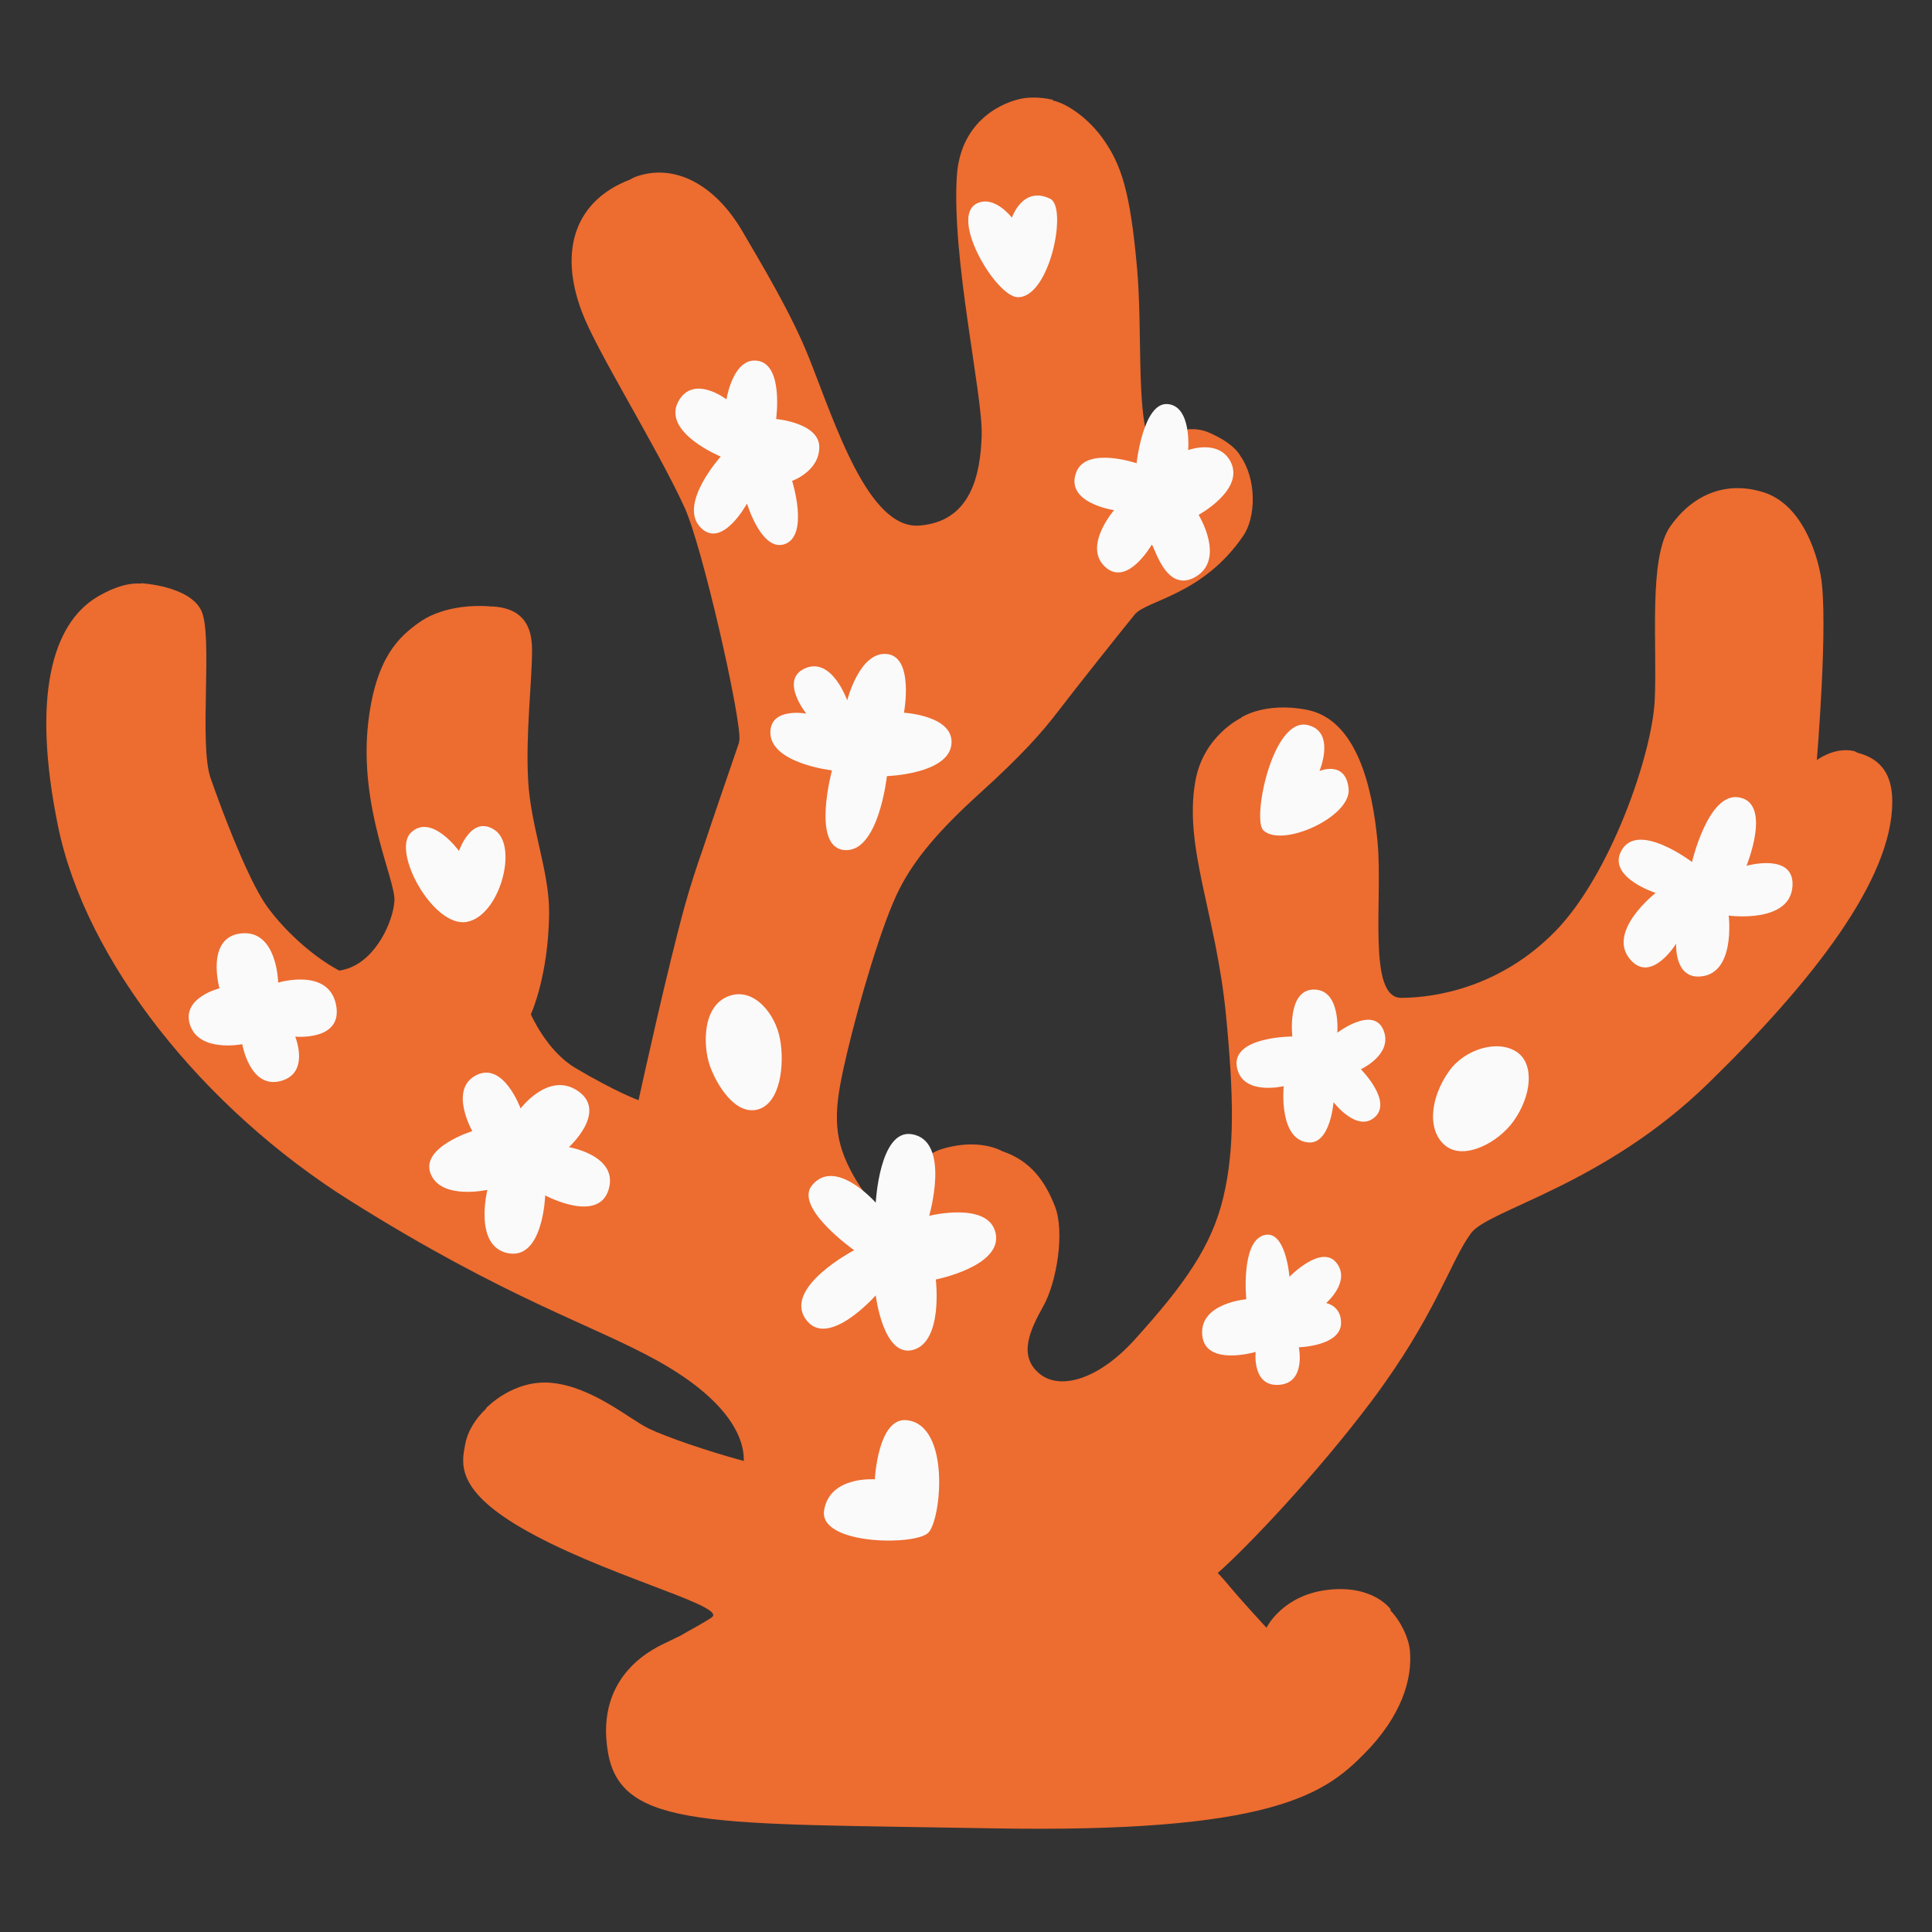 <?xml version="1.0" encoding="UTF-8" standalone="no"?>
<!-- Generator: Adobe Illustrator 25.2.3, SVG Export Plug-In . SVG Version: 6.00 Build 0)  -->

<svg
   version="1.1"
   x="0px"
   y="0px"
   viewBox="0 0 128 128"
   style="enable-background:new 0 0 128 128;"
   xml:space="preserve"
   id="svg41198"
   sodipodi:docname="coral.svg"
   inkscape:version="1.2.2 (732a01da63, 2022-12-09)"
   xmlns:inkscape="http://www.inkscape.org/namespaces/inkscape"
   xmlns:sodipodi="http://sodipodi.sourceforge.net/DTD/sodipodi-0.dtd"
   xmlns="http://www.w3.org/2000/svg"
   xmlns:svg="http://www.w3.org/2000/svg"><rect x="0" y="0" width="128" height="128" fill="#333333" stroke="none"/><defs
   id="defs41202" /><sodipodi:namedview
   id="namedview41200"
   pagecolor="#ffffff"
   bordercolor="#000000"
   borderopacity="0.25"
   inkscape:showpageshadow="2"
   inkscape:pageopacity="0.0"
   inkscape:pagecheckerboard="0"
   inkscape:deskcolor="#d1d1d1"
   showgrid="false"
   inkscape:zoom="4.2421875"
   inkscape:cx="48.913444"
   inkscape:cy="63.882136"
   inkscape:window-width="1366"
   inkscape:window-height="697"
   inkscape:window-x="-8"
   inkscape:window-y="-8"
   inkscape:window-maximized="1"
   inkscape:current-layer="Layer_3" />
<g
   id="Layer_2">
</g>
<g
   id="Layer_3">
	<path
   id="path41163"
   style="fill:#ed6c30"
   d="M 68.492 6.463 C 68.26 6.462 68.01 6.477 67.76 6.52 C 66.55 6.73 63.631 7.889 63.391 11.689 C 63.051 17.229 65.119 26.15 65.039 28.84 C 64.959 31.53 64.29 34.56 60.91 34.82 C 57.53 35.08 55.329 28.07 53.609 23.73 C 52.419 20.74 50.459 17.51 49.189 15.33 C 47.369 12.21 44.69 10.819 42.18 11.689 C 42.016 11.746 41.868 11.82 41.73 11.904 C 38.215 13.247 36.959 16.451 38.551 20.66 C 39.531 23.28 43.43 29.45 45.34 33.59 C 46.53 36.18 49.08 47.44 48.99 49 C 48.987 49.064 48.961 49.161 48.951 49.234 C 48.182 51.481 47.346 53.897 46.566 56.244 C 46.149 57.436 45.733 58.698 45.369 60.01 C 44.242 64.097 42.597 71.559 42.305 72.891 C 42.244 72.869 40.783 72.337 38.109 70.75 C 36.209 69.62 35.17 67.199 35.17 67.199 C 35.17 67.199 36.331 64.719 36.381 60.529 C 36.411 57.739 35.16 54.819 34.99 51.699 C 34.82 48.579 35.25 45.199 35.25 43.039 C 35.25 40.869 34.04 40.27 32.65 40.18 C 32.629 40.178 32.611 40.186 32.59 40.186 C 31.209 40.052 29.147 40.223 27.699 41.289 C 26.459 42.199 24.891 43.53 24.391 47.92 C 23.761 53.51 26.221 58.299 26.131 59.689 C 26.041 61.069 24.931 63.52 23.061 64.16 C 22.864 64.227 22.671 64.275 22.48 64.307 C 20.294 63.141 18.201 60.966 17.33 59.5 C 16.18 57.57 14.729 53.789 13.949 51.539 C 13.169 49.289 14.12 42.111 13.34 40.461 C 12.56 38.811 9.359 38.641 9.359 38.641 C 9.359 38.641 9.348 38.664 9.348 38.664 C 8.58 38.609 7.639 38.842 6.471 39.529 C 3.411 41.329 2.11 46.241 3.84 54.711 C 5.66 63.661 13.451 73.441 23.211 79.561 C 33.641 86.111 39.25 87.75 43.59 90.17 C 48.108 92.693 49.332 95.16 49.275 96.793 C 46.833 96.132 44.132 95.198 42.971 94.641 C 41.701 94.021 39.271 91.889 36.551 91.619 C 34.001 91.369 32.211 93.289 32.211 93.289 C 32.211 93.289 32.209 93.32 32.209 93.322 C 31.5 93.994 30.988 94.814 30.83 95.641 C 30.6 96.861 30.1 98.619 34.48 101.189 C 39.7 104.249 47.65 106.24 47.24 107.07 C 47.225 107.101 47.173 107.132 47.15 107.162 C 46.437 107.631 45.658 108.019 45.086 108.367 C 44.773 108.516 44.514 108.635 44.17 108.811 C 43.61 109.091 39.369 110.8 40.279 116.1 C 41.159 121.23 47.169 120.791 65.699 121.131 C 84.229 121.471 87.73 118.85 90.32 116.26 C 92.91 113.67 93.58 111.179 93.41 109.359 C 93.342 108.565 92.838 107.441 92.121 106.699 C 92.122 106.695 92.141 106.631 92.141 106.631 C 92.141 106.631 91.01 104.98 87.98 105.33 C 84.95 105.68 83.91 107.84 83.91 107.84 C 83.91 107.84 82.441 106.281 81.141 104.721 C 81.006 104.559 80.835 104.382 80.68 104.213 C 82.604 102.527 87.225 97.665 90.82 92.891 C 95.14 87.141 96.071 83.579 97.461 81.699 C 98.621 80.129 106.229 78.55 113.189 71.76 C 120.109 65.01 125.369 58.259 125.369 53.119 C 125.369 51.4 124.696 50.29 123.064 49.871 C 122.977 49.825 122.895 49.771 122.789 49.75 C 121.499 49.49 120.369 50.359 120.369 50.359 C 120.369 50.359 121.151 41.09 120.631 38.15 C 120.341 36.53 119.33 33.389 116.82 32.609 C 114.31 31.829 112.14 32.789 110.67 34.859 C 109.2 36.929 109.801 42.729 109.631 46.369 C 109.461 49.999 106.691 57.959 103.051 61.689 C 99.411 65.419 95.08 66.109 92.83 66.109 C 90.58 66.109 91.62 59.621 91.27 55.811 C 90.92 52.001 89.83 47.669 86.6 47.029 C 83.8 46.479 82.23 47.539 82.23 47.539 C 82.23 47.539 82.23 47.562 82.23 47.562 C 82.23 47.563 82.211 47.57 82.211 47.57 C 82.211 47.57 79.739 48.74 79.199 51.73 C 78.409 56.13 80.561 60.501 81.221 67.211 C 81.751 72.671 81.801 76.161 81.051 79.311 C 80.281 82.561 78.48 85.1 75.17 88.76 C 72.77 91.41 70.291 92.07 68.961 91.08 C 67.371 89.88 68.261 88.08 69.131 86.52 C 70.001 84.96 70.571 81.621 69.881 79.891 C 69.261 78.336 68.348 76.932 66.422 76.277 C 65.331 75.714 63.787 75.664 62.27 76.17 C 60.767 76.671 59.473 78.986 58.693 80.635 C 58.684 80.626 57.168 79.323 56.131 77.08 C 55.091 74.83 55.351 73.001 56.131 69.711 C 56.911 66.421 58.449 61.099 59.609 58.859 C 60.609 56.919 62.14 55.071 64.91 52.561 C 67.68 50.051 69.011 48.56 70.131 47.09 C 71.251 45.62 74.4 41.661 75.18 40.711 C 75.96 39.761 79.679 39.44 82.369 35.5 C 83.22 34.255 83.267 31.743 82.164 30.186 C 82.07 30.006 81.906 29.818 81.697 29.629 C 81.688 29.62 81.678 29.612 81.668 29.604 C 81.318 29.294 80.822 28.977 80.1 28.66 C 78.791 28.085 77.39 28.717 76.098 29.23 C 75.303 26.889 75.686 21.862 75.34 17.85 C 74.88 12.59 74.26 10.89 73.1 9.23 C 72.19 7.929 70.784 6.885 69.758 6.658 C 69.757 6.656 69.74 6.609 69.74 6.609 C 69.74 6.609 69.19 6.464 68.492 6.463 z " />
	
	<path
   style="fill:#fafafa"
   d="M30.41,56.38c0,0,0.82-2.45,2.38-1.38c1.57,1.07,0.31,5.71-1.88,6.08c-2.2,0.38-4.96-4.64-3.7-5.9   C28.57,53.83,30.41,56.38,30.41,56.38z"
   id="path41167" />
	<path
   style="fill:#fafafa"
   d="M18.43,65.1c0,0-0.06-3.51-2.45-3.26s-1.44,3.64-1.44,3.64s-2.57,0.63-1.94,2.45   s3.45,1.25,3.45,1.25s0.5,2.95,2.51,2.45c2.01-0.5,1-2.95,1-2.95s3.2,0.31,2.7-2.13C21.75,64.09,18.43,65.1,18.43,65.1z"
   id="path41169" />
	<path
   style="fill:#fafafa"
   d="M34.49,73.44c0,0-1.13-3.14-2.95-2.2c-1.82,0.94-0.25,3.7-0.25,3.7s-3.45,1.07-2.76,2.82   c0.69,1.76,3.76,1.07,3.76,1.07s-0.94,3.76,1.38,4.2c2.32,0.44,2.45-3.83,2.45-3.83s3.51,1.88,4.2-0.38   c0.69-2.26-2.63-2.82-2.63-2.82s2.57-2.32,0.63-3.7C36.37,70.93,34.49,73.44,34.49,73.44z"
   id="path41171" />
	<path
   style="fill:#fafafa"
   d="M48.35,65.97c-1.88,0.63-1.76,3.39-1.32,4.64c0.44,1.25,1.69,3.32,3.2,2.89   c1.51-0.44,1.76-3.07,1.44-4.7C51.36,67.17,49.97,65.43,48.35,65.97z"
   id="path41173" />
	<path
   style="fill:#fafafa"
   d="M56.13,46.4c0,0,0.82-3.26,2.63-3.07c1.82,0.19,1.13,3.89,1.13,3.89s3.39,0.19,3.14,2.13   c-0.25,1.94-4.27,2.07-4.27,2.07s-0.56,5.21-2.89,4.89c-2.1-0.28-0.75-5.27-0.75-5.27s-4.16-0.47-4.08-2.57   c0.06-1.63,2.38-1.19,2.38-1.19s-1.82-2.26-0.06-3.01C55.12,43.52,56.13,46.4,56.13,46.4z"
   id="path41175" />
	<path
   style="fill:#fafafa"
   d="M67.04,14.42c0,0-1.16-1.52-2.32-0.94c-1.85,0.93,1.26,6.17,2.7,6.21c2.13,0.06,3.33-5.96,2.16-6.52   C67.76,12.28,67.04,14.42,67.04,14.42z"
   id="path41177" />
	<path
   style="fill:#fafafa"
   d="M48.13,26.46c0,0,0.44-2.86,2.11-2.55c1.68,0.31,1.18,3.85,1.18,3.85s2.86,0.25,2.86,1.86   s-1.8,2.24-1.8,2.24s1.12,3.54-0.44,4.17s-2.55-2.67-2.55-2.67s-1.68,3.11-3.11,1.55s1.37-4.66,1.37-4.66s-3.93-1.61-2.8-3.67   C45.96,24.78,48.13,26.46,48.13,26.46z"
   id="path41179" />
	<path
   style="fill:#fafafa"
   d="M75.3,30.69c0,0,0.44-4.04,2.05-3.92c1.62,0.12,1.37,3.05,1.37,3.05s2-0.75,2.8,0.75   c0.99,1.86-2.11,3.54-2.11,3.54s1.8,2.92-0.19,4.1c-2.04,1.21-2.8-2.3-2.92-2.11s-1.68,2.8-3.11,1.43   c-1.43-1.37,0.62-3.73,0.62-3.73s-3.33-0.48-2.49-2.55C72.01,29.57,75.3,30.69,75.3,30.69z"
   id="path41181" />
	<path
   style="fill:#fafafa"
   d="M58.02,79.68c0,0,0.25-4.85,2.36-4.54c2.65,0.39,1.18,5.41,1.18,5.41s3.98-0.99,4.41,1.18   S62,84.77,62,84.77s0.5,4.1-1.49,4.66c-1.99,0.56-2.49-3.61-2.49-3.61s-3.23,3.67-4.66,1.55c-1.43-2.11,3.23-4.54,3.23-4.54   s-3.99-2.81-2.8-4.29C55.34,76.63,58.02,79.68,58.02,79.68z"
   id="path41183" />
	<path
   style="fill:#fafafa"
   d="M57.96,98.01c0,0,0.2-4.12,2.11-3.92c2.92,0.31,2.3,6.59,1.43,7.46c-0.87,0.87-7.27,0.81-6.9-1.49   C54.97,97.77,57.96,98.01,57.96,98.01z"
   id="path41185" />
	<path
   style="fill:#fafafa"
   d="M82.57,86.08c0,0-0.37-3.73,1.12-4.23c1.49-0.5,1.74,2.74,1.74,2.74s2.11-2.18,3.11-0.93   c0.99,1.24-0.68,2.67-0.68,2.67s0.99,0.17,0.99,1.31c0,1.55-2.8,1.62-2.8,1.62s0.5,2.36-1.31,2.49s-1.55-2.18-1.55-2.18   s-3.36,0.99-3.54-1.12C79.46,86.33,82.57,86.08,82.57,86.08z"
   id="path41187" />
	<path
   style="fill:#fafafa"
   d="M85.62,68.67c0,0-0.37-3.11,1.43-3.11c1.8,0,1.55,2.86,1.55,2.86s2.36-1.8,3.05-0.19   c0.68,1.62-1.49,2.61-1.49,2.61s2.11,2.11,0.93,3.17c-1.18,1.06-2.74-0.99-2.74-0.99s-0.21,2.81-1.68,2.67   c-1.99-0.19-1.62-3.73-1.62-3.73s-2.8,0.68-3.11-1.31C81.64,68.67,85.62,68.67,85.62,68.67z"
   id="path41189" />
	<path
   style="fill:#fafafa"
   d="M83.69,55c1.21,1.21,5.84-0.87,5.66-2.74c-0.19-1.92-1.93-1.18-1.93-1.18s1.11-2.63-0.81-3.05   C84.31,47.54,82.95,54.25,83.69,55z"
   id="path41191" />
	<path
   style="fill:#fafafa"
   d="M100.54,69.73c-1.25-0.9-3.48-0.25-4.54,1.24c-1.32,1.87-1.43,4.04-0.19,4.97   c1.24,0.93,3.47-0.25,4.48-1.68C101.47,72.59,101.66,70.54,100.54,69.73z"
   id="path41193" />
	<path
   style="fill:#fafafa"
   d="M112.1,57.11c0,0,1.06-4.56,3.05-4.29c2.3,0.31,0.56,4.54,0.56,4.54s3.15-0.89,3.05,1.31   c-0.12,2.55-4.23,1.99-4.23,1.99s0.5,3.98-1.99,4.04c-1.62,0.04-1.49-2.18-1.49-2.18s-1.6,2.6-2.98,1.12   c-1.74-1.86,1.62-4.48,1.62-4.48s-3.16-1.02-2.3-2.74C108.43,54.31,112.1,57.11,112.1,57.11z"
   id="path41195" />
</g>
</svg>
